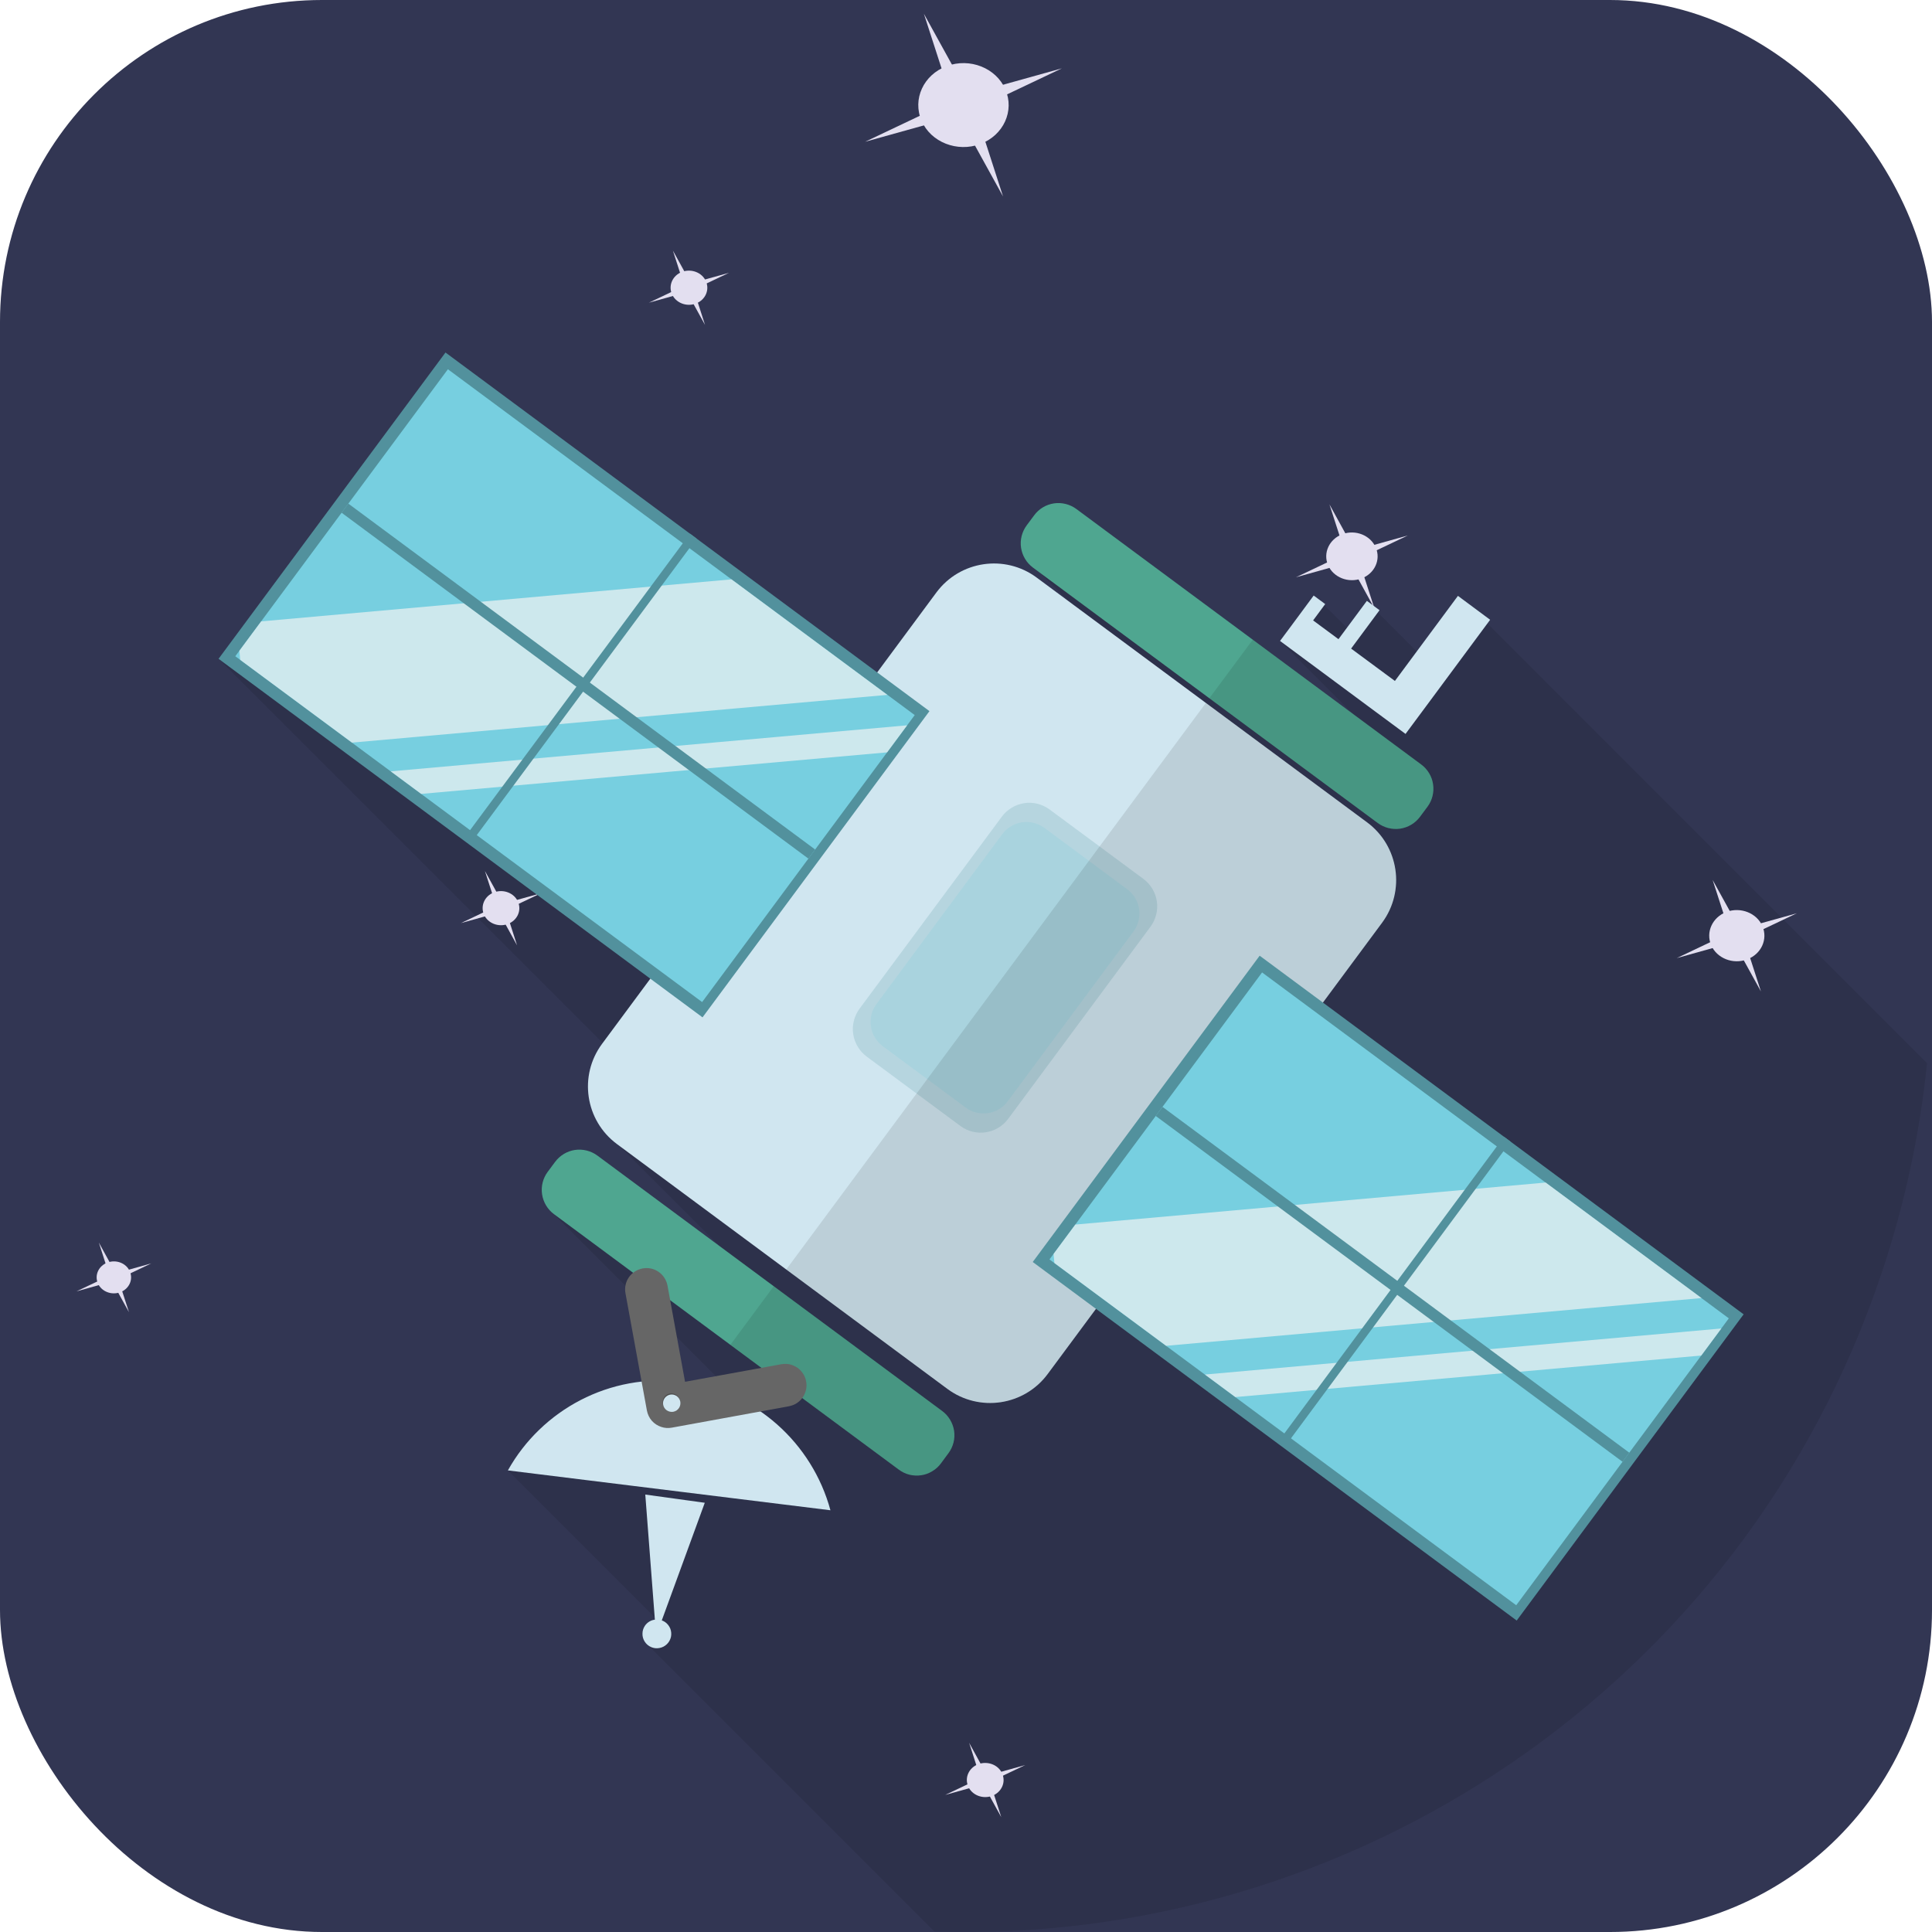 <svg viewBox="0 0 24 24" fill="none" xmlns="http://www.w3.org/2000/svg">
  <rect width="24" height="24" rx="4" fill="#323653" />
  <g clip-path="url(#clip0_5598_161459)">
    <path
      d="M12 23.997C18.626 23.997 23.997 18.626 23.997 12C23.997 5.374 18.626 0.003 12 0.003C5.374 0.003 0.003 5.374 0.003 12C0.003 18.626 5.374 23.997 12 23.997Z"
      fill="#323653"
    />
    <path
      opacity="0.1"
      d="M18.471 7.739L17.717 8.211L17.112 7.606L16.794 7.861L16.45 7.517L15.902 7.962L16.91 8.971L12.717 6.911L15.31 9.505L7.698 8.928L2.716 8.184L7.75 13.218L7.461 14.001L9.644 16.184L6.806 15.008L9.198 17.4L6.309 18.266L8.227 20.184L8.058 20.444L11.607 23.993C16.762 24.164 21.635 20.972 23.368 15.833C23.655 14.982 23.847 14.101 23.938 13.207L18.471 7.739Z"
      fill="black"
    />
    <path
      d="M8.644 3.771C8.527 3.815 8.394 3.762 8.347 3.653C8.3 3.545 8.356 3.421 8.473 3.377C8.59 3.334 8.723 3.386 8.77 3.495C8.817 3.604 8.761 3.727 8.644 3.771Z"
      fill="#E3DFF0"
    />
    <path
      d="M9.056 3.389L8.54 3.532L8.061 3.76L8.577 3.616L9.056 3.389Z"
      fill="#E3DFF0"
    />
    <path
      d="M8.359 3.113L8.513 3.591L8.758 4.036L8.604 3.557L8.359 3.113ZM12.324 22.309C12.207 22.352 12.074 22.3 12.027 22.191C11.98 22.082 12.036 21.959 12.153 21.915C12.27 21.872 12.404 21.924 12.45 22.033C12.498 22.141 12.441 22.265 12.324 22.309Z"
      fill="#E3DFF0"
    />
    <path
      d="M12.736 21.926L12.22 22.07L11.742 22.297L12.257 22.154L12.736 21.926Z"
      fill="#E3DFF0"
    />
    <path
      d="M12.039 21.65L12.193 22.129L12.438 22.573L12.284 22.095L12.039 21.65Z"
      fill="#E3DFF0"
    />
    <path
      d="M6.309 11.478C6.192 11.522 6.059 11.469 6.012 11.361C5.965 11.252 6.021 11.128 6.138 11.085C6.255 11.041 6.388 11.094 6.435 11.202C6.482 11.311 6.426 11.434 6.309 11.478Z"
      fill="#E3DFF0"
    />
    <path
      d="M6.721 11.096L6.205 11.239L5.726 11.467L6.242 11.323L6.721 11.096Z"
      fill="#E3DFF0"
    />
    <path
      d="M6.024 10.82L6.178 11.298L6.423 11.743L6.269 11.264L6.024 10.82Z"
      fill="#E3DFF0"
    />
    <path
      d="M21.703 11.918C21.528 11.984 21.328 11.905 21.257 11.742C21.187 11.579 21.272 11.394 21.447 11.328C21.623 11.263 21.823 11.342 21.893 11.504C21.964 11.668 21.879 11.853 21.703 11.918Z"
      fill="#E3DFF0"
    />
    <path
      d="M22.321 11.345L21.548 11.56L20.829 11.902L21.602 11.686L22.321 11.345Z"
      fill="#E3DFF0"
    />
    <path
      d="M21.275 10.931L21.507 11.649L21.875 12.316L21.643 11.598L21.275 10.931Z"
      fill="#E3DFF0"
    />
    <path
      d="M12.178 1.789C11.891 1.896 11.563 1.767 11.448 1.5C11.332 1.233 11.472 0.929 11.759 0.822C12.047 0.714 12.374 0.844 12.489 1.11C12.605 1.378 12.466 1.681 12.178 1.789Z"
      fill="#E3DFF0"
    />
    <path
      d="M13.191 0.849L11.924 1.202L10.747 1.761L12.014 1.408L13.191 0.849Z"
      fill="#E3DFF0"
    />
    <path
      d="M11.477 0.171L11.857 1.347L12.46 2.44L12.08 1.264L11.477 0.171Z"
      fill="#E3DFF0"
    />
    <path
      d="M1.495 16.052C1.385 16.093 1.26 16.044 1.216 15.942C1.172 15.84 1.225 15.725 1.335 15.684C1.445 15.643 1.569 15.692 1.613 15.794C1.657 15.896 1.604 16.011 1.495 16.052Z"
      fill="#E3DFF0"
    />
    <path
      d="M1.88 15.694L1.398 15.829L0.949 16.042L1.432 15.907L1.88 15.694Z"
      fill="#E3DFF0"
    />
    <path
      d="M1.228 15.436L1.372 15.884L1.602 16.3L1.457 15.852L1.228 15.436Z"
      fill="#E3DFF0"
    />
    <path
      d="M16.913 7.186C16.75 7.247 16.564 7.173 16.498 7.022C16.432 6.87 16.512 6.697 16.675 6.636C16.838 6.575 17.024 6.649 17.09 6.801C17.156 6.952 17.077 7.125 16.913 7.186Z"
      fill="#E3DFF0"
    />
    <path
      d="M17.488 6.652L16.768 6.853L16.099 7.171L16.819 6.97L17.488 6.652Z"
      fill="#E3DFF0"
    />
    <path
      d="M16.515 6.266L16.731 6.935L17.073 7.556L16.857 6.888L16.515 6.266Z"
      fill="#E3DFF0"
    />
    <path
      d="M13.015 17.068C12.723 17.463 12.165 17.546 11.77 17.254L7.664 14.212C7.269 13.919 7.186 13.362 7.479 12.967L11.632 7.36C11.925 6.965 12.483 6.882 12.878 7.175L16.983 10.216C17.378 10.509 17.461 11.067 17.169 11.462L13.015 17.068Z"
      fill="#D0E6F0"
    />
    <path
      d="M11.689 18.178C11.66 18.218 11.623 18.251 11.581 18.276C11.539 18.302 11.492 18.319 11.443 18.326C11.395 18.333 11.345 18.331 11.297 18.319C11.249 18.307 11.204 18.285 11.165 18.256L6.882 15.083C6.802 15.024 6.749 14.935 6.734 14.837C6.719 14.738 6.744 14.638 6.803 14.558L6.896 14.433C6.956 14.353 7.044 14.3 7.142 14.285C7.241 14.271 7.341 14.296 7.421 14.355L11.704 17.528C11.784 17.587 11.837 17.676 11.852 17.774C11.867 17.872 11.841 17.973 11.782 18.052L11.689 18.178ZM17.733 10.021C17.792 9.941 17.817 9.841 17.802 9.742C17.788 9.644 17.734 9.555 17.654 9.496L13.371 6.323C13.291 6.264 13.191 6.239 13.093 6.253C12.994 6.268 12.906 6.321 12.847 6.401L12.754 6.526C12.695 6.606 12.669 6.706 12.684 6.805C12.699 6.903 12.752 6.992 12.832 7.051L17.115 10.224C17.195 10.283 17.295 10.308 17.394 10.294C17.492 10.279 17.581 10.226 17.64 10.146L17.733 10.021Z"
      fill="#4FA690"
    />
    <path
      d="M18.111 7.402L17.328 8.459L16.784 8.057L17.137 7.58L16.98 7.464L16.627 7.94L16.312 7.707L16.462 7.504L16.319 7.398L16.169 7.601L16.035 7.782L15.901 7.962L17.06 8.821L17.46 9.117L17.728 8.756L18.511 7.699L18.111 7.402Z"
      fill="#D0E6F0"
    />
    <path
      opacity="0.2"
      d="M12.524 13.899C12.384 14.087 12.118 14.127 11.93 13.987L10.766 13.125C10.721 13.091 10.683 13.05 10.655 13.002C10.626 12.954 10.607 12.901 10.599 12.846C10.59 12.791 10.593 12.735 10.607 12.681C10.62 12.627 10.644 12.576 10.677 12.531L12.446 10.144C12.513 10.054 12.613 9.994 12.724 9.977C12.835 9.96 12.949 9.989 13.039 10.056L14.204 10.918C14.294 10.985 14.354 11.085 14.371 11.197C14.387 11.308 14.359 11.421 14.292 11.512L12.524 13.899Z"
      fill="#52919D"
    />
    <path
      opacity="0.2"
      d="M12.519 13.68C12.49 13.72 12.453 13.753 12.411 13.778C12.369 13.804 12.322 13.82 12.273 13.828C12.224 13.835 12.175 13.832 12.127 13.82C12.079 13.809 12.034 13.787 11.995 13.758L10.966 12.996C10.886 12.937 10.833 12.848 10.819 12.75C10.804 12.652 10.829 12.552 10.888 12.472L12.45 10.363C12.509 10.283 12.598 10.23 12.696 10.215C12.795 10.201 12.895 10.226 12.975 10.285L14.003 11.047C14.083 11.106 14.136 11.195 14.151 11.293C14.165 11.391 14.14 11.491 14.081 11.571L12.519 13.68Z"
      fill="#77CFE0"
    />
    <path
      opacity="0.1"
      d="M16.983 10.216L14.98 8.732L9.767 15.77L11.77 17.253C12.165 17.546 12.723 17.463 13.015 17.068L17.169 11.462C17.461 11.067 17.378 10.509 16.983 10.216ZM17.654 9.496L15.563 7.946L15.023 8.674L17.115 10.224C17.195 10.283 17.295 10.308 17.394 10.294C17.492 10.279 17.58 10.226 17.64 10.146L17.733 10.021C17.762 9.981 17.783 9.936 17.795 9.888C17.807 9.841 17.809 9.791 17.802 9.742C17.795 9.694 17.778 9.647 17.753 9.605C17.727 9.562 17.694 9.525 17.654 9.496ZM11.704 17.528L9.612 15.978L9.073 16.706L11.165 18.256C11.204 18.285 11.249 18.306 11.297 18.318C11.345 18.33 11.395 18.333 11.443 18.326C11.492 18.318 11.539 18.302 11.581 18.276C11.623 18.251 11.66 18.217 11.689 18.178L11.782 18.052C11.812 18.013 11.833 17.968 11.845 17.92C11.857 17.872 11.859 17.823 11.852 17.774C11.845 17.725 11.828 17.678 11.803 17.636C11.777 17.594 11.744 17.557 11.704 17.528Z"
      fill="black"
    />
    <path
      d="M10.316 18.761C10.091 17.931 9.385 17.278 8.479 17.166C7.573 17.054 6.729 17.515 6.309 18.266L10.316 18.761Z"
      fill="#D0E6F0"
    />
    <path
      d="M7.77 16.066L8.036 17.522C8.045 17.569 8.066 17.613 8.097 17.649C8.129 17.685 8.169 17.711 8.215 17.726C8.256 17.74 8.301 17.743 8.345 17.735L9.801 17.469C9.835 17.462 9.868 17.45 9.897 17.431C9.927 17.412 9.952 17.387 9.972 17.358C9.991 17.33 10.005 17.298 10.013 17.264C10.02 17.229 10.021 17.194 10.014 17.16C10.008 17.126 9.995 17.093 9.976 17.064C9.957 17.035 9.933 17.009 9.904 16.989C9.875 16.97 9.843 16.956 9.809 16.948C9.775 16.941 9.74 16.941 9.706 16.947L8.51 17.165L8.292 15.97C8.279 15.901 8.239 15.839 8.181 15.799C8.123 15.759 8.052 15.744 7.983 15.757C7.914 15.77 7.852 15.809 7.812 15.867C7.772 15.925 7.757 15.996 7.77 16.066Z"
      fill="#666666"
    />
    <path
      d="M8.34 17.525C8.399 17.525 8.448 17.477 8.448 17.417C8.448 17.358 8.399 17.309 8.34 17.309C8.28 17.309 8.232 17.358 8.232 17.417C8.232 17.477 8.28 17.525 8.34 17.525Z"
      fill="#4D4D4D"
    />
    <path
      d="M8.323 17.325C8.337 17.322 8.352 17.322 8.366 17.325C8.38 17.328 8.393 17.334 8.405 17.341C8.417 17.35 8.427 17.36 8.435 17.372C8.443 17.384 8.448 17.397 8.451 17.412C8.453 17.426 8.453 17.44 8.45 17.454C8.447 17.468 8.441 17.482 8.433 17.493C8.424 17.505 8.414 17.515 8.402 17.523C8.39 17.53 8.376 17.535 8.362 17.538C8.334 17.542 8.305 17.535 8.282 17.519C8.259 17.503 8.243 17.478 8.238 17.45C8.233 17.423 8.239 17.394 8.255 17.37C8.271 17.347 8.295 17.331 8.323 17.325ZM8.016 18.566L8.135 20.12C8.111 20.123 8.087 20.131 8.066 20.144C8.045 20.157 8.026 20.174 8.012 20.195C7.992 20.224 7.981 20.258 7.981 20.294C7.98 20.329 7.99 20.364 8.009 20.393C8.028 20.423 8.056 20.447 8.089 20.461C8.121 20.475 8.157 20.479 8.192 20.472C8.227 20.466 8.259 20.449 8.284 20.425C8.31 20.4 8.327 20.369 8.335 20.334C8.342 20.299 8.339 20.263 8.326 20.23C8.313 20.198 8.29 20.169 8.261 20.149C8.249 20.141 8.235 20.134 8.221 20.129L8.755 18.668L8.016 18.566Z"
      fill="#D0E6F0"
    />
    <path
      d="M15.648 11.872L21.66 16.327L18.841 20.131L12.829 15.677L15.648 11.872Z"
      fill="#52919D"
    />
    <path
      d="M15.678 12.08L21.476 16.377L18.835 19.941L13.037 15.645L15.678 12.08Z"
      fill="#77CFE0"
    />
    <path
      opacity="0.7"
      d="M13.088 15.576L13.098 15.69L14.486 16.718L21.137 16.125L19.201 14.69L13.358 15.212L13.088 15.576ZM15.346 17.355L21.134 16.839L21.383 16.503L14.968 17.075L15.346 17.355Z"
      fill="#F2F2F2"
    />
    <path
      d="M14.441 13.75L20.24 18.046L20.156 18.159L14.357 13.863L14.441 13.75Z"
      fill="#52919D"
    />
    <path
      d="M18.683 14.121L18.765 14.182L15.981 17.943L15.899 17.882L18.683 14.121Z"
      fill="#52919D"
    />
    <path
      d="M5.534 4.379L11.546 8.834L8.727 12.638L2.715 8.184L5.534 4.379Z"
      fill="#52919D"
    />
    <path
      d="M5.564 4.587L11.363 8.883L8.722 12.448L2.923 8.152L5.564 4.587Z"
      fill="#77CFE0"
    />
    <path
      opacity="0.7"
      d="M2.974 8.083L2.984 8.197L4.372 9.225L11.023 8.632L9.087 7.197L3.244 7.719L2.974 8.083ZM5.232 9.862L11.02 9.346L11.269 9.01L4.854 9.582L5.232 9.862Z"
      fill="#F2F2F2"
    />
    <path
      d="M4.327 6.256L10.126 10.553L10.042 10.666L4.243 6.369L4.327 6.256Z"
      fill="#52919D"
    />
    <path
      d="M8.571 6.629L8.653 6.69L5.867 10.449L5.784 10.387L8.571 6.629Z"
      fill="#52919D"
    />
  </g>
  <defs>
    <clipPath id="clip0_5598_161459">
      <rect width="24" height="24" fill="white" />
    </clipPath>
  </defs>
</svg>

